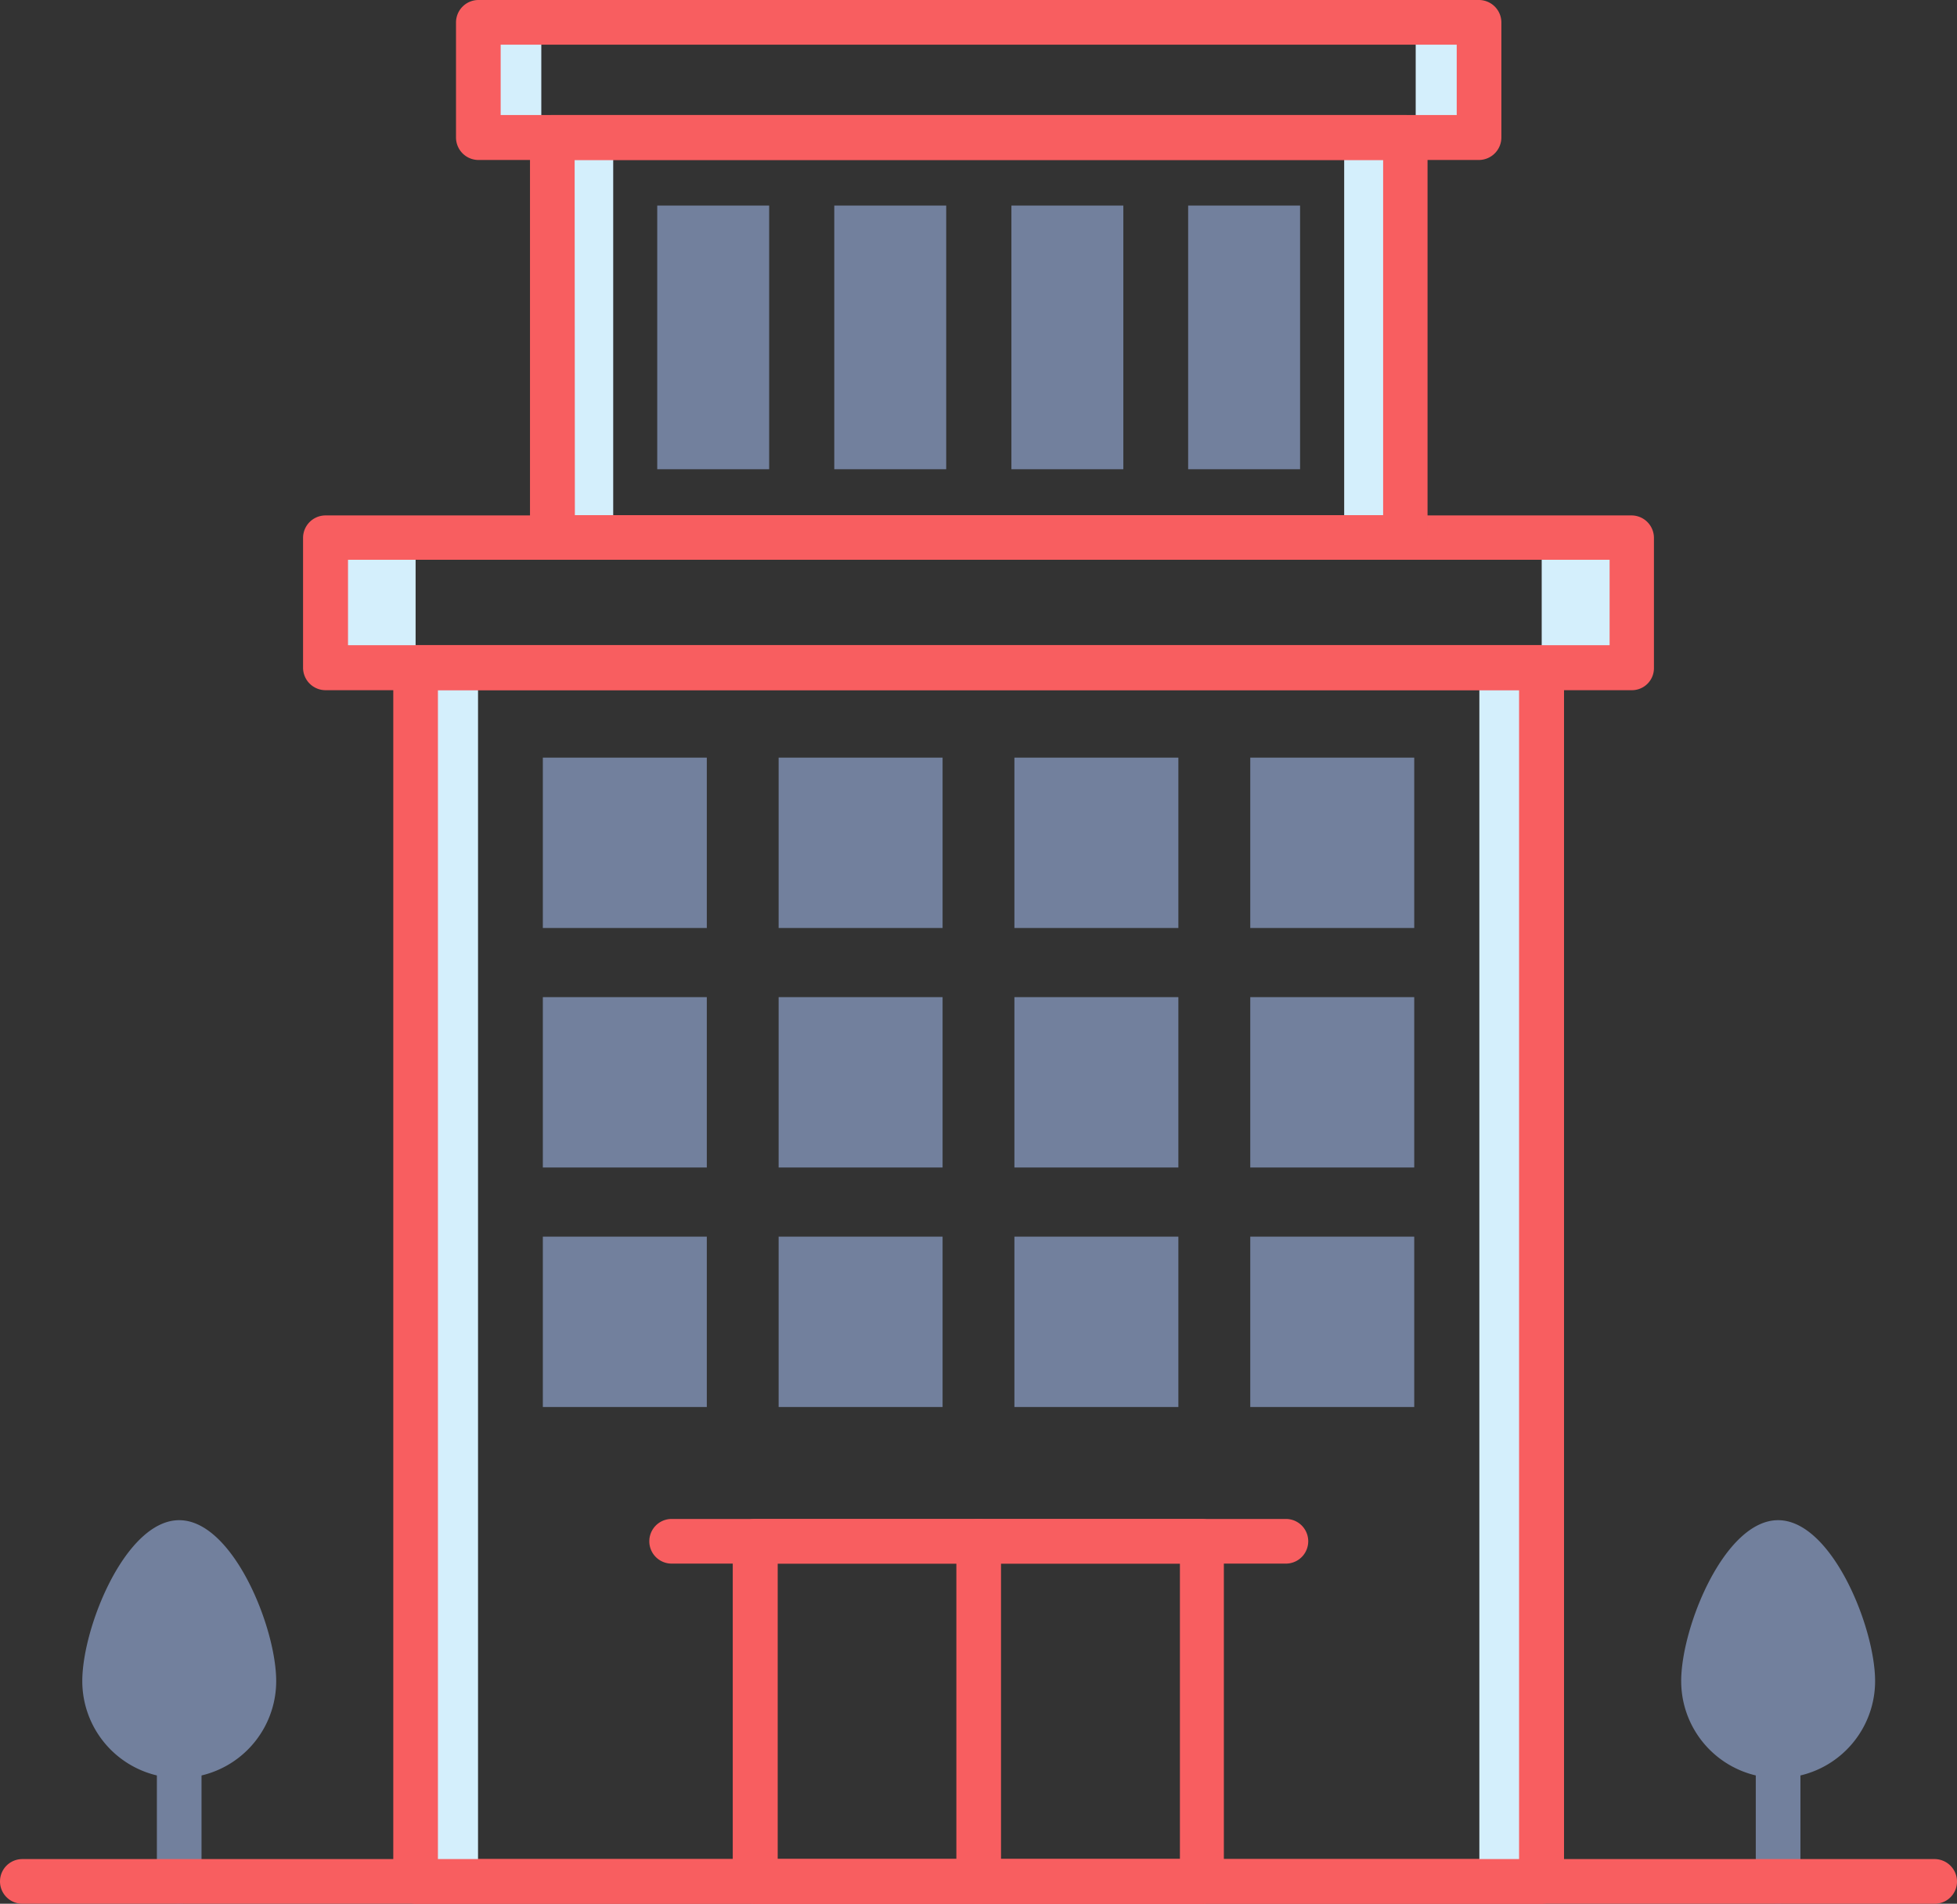 <svg id="_7538698_building_commercial_company_office_skyscraper_icon" data-name="7538698_building_commercial_company_office_skyscraper_icon" xmlns="http://www.w3.org/2000/svg" width="25.423" height="24.728" viewBox="0 0 25.423 24.728">
  <rect x="0" y="0" width="25.423" height="24.728" fill="#333333" stroke="none"/>
  <g id="Group_172873" data-name="Group 172873" transform="translate(21.84 19.746)">
    <g id="Group_172871" data-name="Group 172871" transform="translate(0.969 2.165)">
      <path id="Path_38188" data-name="Path 38188" d="M58.7,59.847a.292.292,0,0,1-.29-.29V57.32a.29.29,0,0,1,.58,0v2.237A.292.292,0,0,1,58.7,59.847Z" transform="translate(-58.41 -57.03)" fill="#72809d"/>
    </g>
    <g id="Group_172872" data-name="Group 172872">
      <path id="Path_38189" data-name="Path 38189" d="M58.489,53.67a1.259,1.259,0,0,1-2.519,0c0-.7.564-2.09,1.259-2.09S58.489,52.971,58.489,53.67Z" transform="translate(-55.97 -51.58)" fill="#72809d"/>
    </g>
  </g>
  <g id="Group_172876" data-name="Group 172876" transform="translate(1.069 19.746)">
    <g id="Group_172874" data-name="Group 172874" transform="translate(0.969 2.165)">
      <path id="Path_38190" data-name="Path 38190" d="M6.42,59.847a.292.292,0,0,1-.29-.29V57.32a.29.29,0,0,1,.58,0v2.237A.287.287,0,0,1,6.42,59.847Z" transform="translate(-6.13 -57.03)" fill="#72809d"/>
    </g>
    <g id="Group_172875" data-name="Group 172875">
      <path id="Path_38191" data-name="Path 38191" d="M6.209,53.67a1.259,1.259,0,0,1-2.519,0c0-.7.564-2.09,1.259-2.09S6.209,52.971,6.209,53.67Z" transform="translate(-3.69 -51.58)" fill="#72809d"/>
    </g>
  </g>
  <g id="Group_172877" data-name="Group 172877" transform="translate(0 24.148)">
    <path id="Path_38192" data-name="Path 38192" d="M26.137,63.24H1.29a.29.29,0,0,1,0-.58H26.133a.292.292,0,0,1,.29.29A.288.288,0,0,1,26.137,63.24Z" transform="translate(-1 -62.66)" fill="#f85e60"/>
  </g>
  <g id="Group_172878" data-name="Group 172878" transform="translate(5.399 8.673)">
    <rect id="Rectangle_5399" data-name="Rectangle 5399" width="0.811" height="15.765" fill="#d4effc"/>
  </g>
  <g id="Group_172879" data-name="Group 172879" transform="translate(19.218 8.673)">
    <rect id="Rectangle_5400" data-name="Rectangle 5400" width="0.811" height="15.765" fill="#d4effc"/>
  </g>
  <g id="Group_172880" data-name="Group 172880" transform="translate(5.109 8.379)">
    <path id="Path_38193" data-name="Path 38193" d="M28.779,39.319H14.15a.292.292,0,0,1-.29-.29V23.26a.292.292,0,0,1,.29-.29H28.779a.292.292,0,0,1,.29.29V39.025A.293.293,0,0,1,28.779,39.319Zm-14.339-.58H28.485V23.554H14.44Z" transform="translate(-13.86 -22.97)" fill="#f85e60"/>
  </g>
  <g id="Group_172881" data-name="Group 172881" transform="translate(4.227 6.981)">
    <rect id="Rectangle_5401" data-name="Rectangle 5401" width="1.172" height="1.693" fill="#d4effc"/>
  </g>
  <g id="Group_172882" data-name="Group 172882" transform="translate(20.028 6.981)">
    <rect id="Rectangle_5402" data-name="Rectangle 5402" width="1.172" height="1.693" fill="#d4effc"/>
  </g>
  <g id="Group_172883" data-name="Group 172883" transform="translate(7.175 1.784)">
    <rect id="Rectangle_5403" data-name="Rectangle 5403" width="0.791" height="5.193" transform="translate(0 0)" fill="#d4effc"/>
  </g>
  <g id="Group_172884" data-name="Group 172884" transform="translate(17.462 1.784)">
    <rect id="Rectangle_5404" data-name="Rectangle 5404" width="0.791" height="5.193" transform="translate(0 0)" fill="#d4effc"/>
  </g>
  <g id="Group_172885" data-name="Group 172885" transform="translate(6.21 0.29)">
    <rect id="Rectangle_5405" data-name="Rectangle 5405" width="0.822" height="1.494" transform="translate(0 0)" fill="#d4effc"/>
  </g>
  <g id="Group_172886" data-name="Group 172886" transform="translate(18.391 0.29)">
    <rect id="Rectangle_5406" data-name="Rectangle 5406" width="0.822" height="1.494" transform="translate(0 0)" fill="#d4effc"/>
  </g>
  <g id="Group_172887" data-name="Group 172887" transform="translate(3.937 6.695)">
    <path id="Path_38194" data-name="Path 38194" d="M28.173,21H11.2a.292.292,0,0,1-.29-.29V19.02a.292.292,0,0,1,.29-.29H28.169a.292.292,0,0,1,.29.29v1.689A.286.286,0,0,1,28.173,21Zm-16.679-.584H27.883V19.306H11.494Z" transform="translate(-10.91 -18.73)" fill="#f85e60"/>
  </g>
  <g id="Group_172888" data-name="Group 172888" transform="translate(6.885 1.494)">
    <path id="Path_38195" data-name="Path 38195" d="M29.7,11.417H18.62a.292.292,0,0,1-.29-.29V5.93a.292.292,0,0,1,.29-.29H29.7a.292.292,0,0,1,.29.29v5.2A.29.29,0,0,1,29.7,11.417Zm-10.787-.58h10.5V6.224H18.91Z" transform="translate(-18.33 -5.64)" fill="#f85e60"/>
  </g>
  <g id="Group_172889" data-name="Group 172889" transform="translate(5.924)">
    <path id="Path_38196" data-name="Path 38196" d="M29.2,3.958h-13a.292.292,0,0,1-.29-.29V2.17a.292.292,0,0,1,.29-.29h13a.292.292,0,0,1,.29.29V3.664A.293.293,0,0,1,29.2,3.958ZM16.49,3.374H28.91V2.46H16.49Z" transform="translate(-15.91 -1.88)" fill="#f85e60"/>
  </g>
  <g id="Group_172894" data-name="Group 172894" transform="translate(7.052 9.841)">
    <g id="Group_172890" data-name="Group 172890" transform="translate(3.063)">
      <rect id="Rectangle_5407" data-name="Rectangle 5407" width="2.13" height="2.213" fill="#72809d"/>
    </g>
    <g id="Group_172891" data-name="Group 172891" transform="translate(6.126)">
      <rect id="Rectangle_5408" data-name="Rectangle 5408" width="2.13" height="2.213" fill="#72809d"/>
    </g>
    <g id="Group_172892" data-name="Group 172892">
      <rect id="Rectangle_5409" data-name="Rectangle 5409" width="2.13" height="2.213" fill="#72809d"/>
    </g>
    <g id="Group_172893" data-name="Group 172893" transform="translate(9.19)">
      <rect id="Rectangle_5410" data-name="Rectangle 5410" width="2.13" height="2.213" fill="#72809d"/>
    </g>
  </g>
  <g id="Group_172899" data-name="Group 172899" transform="translate(7.052 12.952)">
    <g id="Group_172895" data-name="Group 172895" transform="translate(3.063 0)">
      <rect id="Rectangle_5411" data-name="Rectangle 5411" width="2.13" height="2.213" fill="#72809d"/>
    </g>
    <g id="Group_172896" data-name="Group 172896" transform="translate(6.126 0)">
      <rect id="Rectangle_5412" data-name="Rectangle 5412" width="2.13" height="2.213" fill="#72809d"/>
    </g>
    <g id="Group_172897" data-name="Group 172897" transform="translate(0 0)">
      <rect id="Rectangle_5413" data-name="Rectangle 5413" width="2.13" height="2.213" fill="#72809d"/>
    </g>
    <g id="Group_172898" data-name="Group 172898" transform="translate(9.19 0)">
      <rect id="Rectangle_5414" data-name="Rectangle 5414" width="2.13" height="2.213" fill="#72809d"/>
    </g>
  </g>
  <g id="Group_172904" data-name="Group 172904" transform="translate(7.052 16.063)">
    <g id="Group_172900" data-name="Group 172900" transform="translate(3.063)">
      <rect id="Rectangle_5415" data-name="Rectangle 5415" width="2.13" height="2.213" fill="#72809d"/>
    </g>
    <g id="Group_172901" data-name="Group 172901" transform="translate(6.126)">
      <rect id="Rectangle_5416" data-name="Rectangle 5416" width="2.13" height="2.213" fill="#72809d"/>
    </g>
    <g id="Group_172902" data-name="Group 172902">
      <rect id="Rectangle_5417" data-name="Rectangle 5417" width="2.13" height="2.213" fill="#72809d"/>
    </g>
    <g id="Group_172903" data-name="Group 172903" transform="translate(9.19)">
      <rect id="Rectangle_5418" data-name="Rectangle 5418" width="2.13" height="2.213" fill="#72809d"/>
    </g>
  </g>
  <g id="Group_172909" data-name="Group 172909" transform="translate(8.538 2.67)">
    <g id="Group_172905" data-name="Group 172905">
      <rect id="Rectangle_5419" data-name="Rectangle 5419" width="1.454" height="3.425" fill="#72809d"/>
    </g>
    <g id="Group_172906" data-name="Group 172906" transform="translate(2.3)">
      <rect id="Rectangle_5420" data-name="Rectangle 5420" width="1.454" height="3.425" fill="#72809d"/>
    </g>
    <g id="Group_172907" data-name="Group 172907" transform="translate(4.601)">
      <rect id="Rectangle_5421" data-name="Rectangle 5421" width="1.454" height="3.425" fill="#72809d"/>
    </g>
    <g id="Group_172908" data-name="Group 172908" transform="translate(6.897)">
      <rect id="Rectangle_5422" data-name="Rectangle 5422" width="1.454" height="3.425" fill="#72809d"/>
    </g>
  </g>
  <g id="Group_172910" data-name="Group 172910" transform="translate(9.519 19.73)">
    <path id="Path_38197" data-name="Path 38197" d="M31.059,56.538H25.25a.292.292,0,0,1-.29-.29V51.83a.292.292,0,0,1,.29-.29h5.8a.292.292,0,0,1,.29.29v4.418A.286.286,0,0,1,31.059,56.538Zm-5.515-.58h5.225V52.12H25.544Z" transform="translate(-24.96 -51.54)" fill="#f85e60"/>
  </g>
  <g id="Group_172911" data-name="Group 172911" transform="translate(8.435 19.73)">
    <path id="Path_38198" data-name="Path 38198" d="M30.5,52.12H22.52a.29.29,0,1,1,0-.58H30.5a.29.29,0,1,1,0,.58Z" transform="translate(-22.23 -51.54)" fill="#f85e60"/>
  </g>
  <g id="Group_172912" data-name="Group 172912" transform="translate(12.424 19.73)">
    <path id="Path_38199" data-name="Path 38199" d="M32.56,56.538a.292.292,0,0,1-.29-.29V51.83a.29.29,0,0,1,.58,0v4.418A.292.292,0,0,1,32.56,56.538Z" transform="translate(-32.27 -51.54)" fill="#f85e60"/>
  </g>
</svg>
